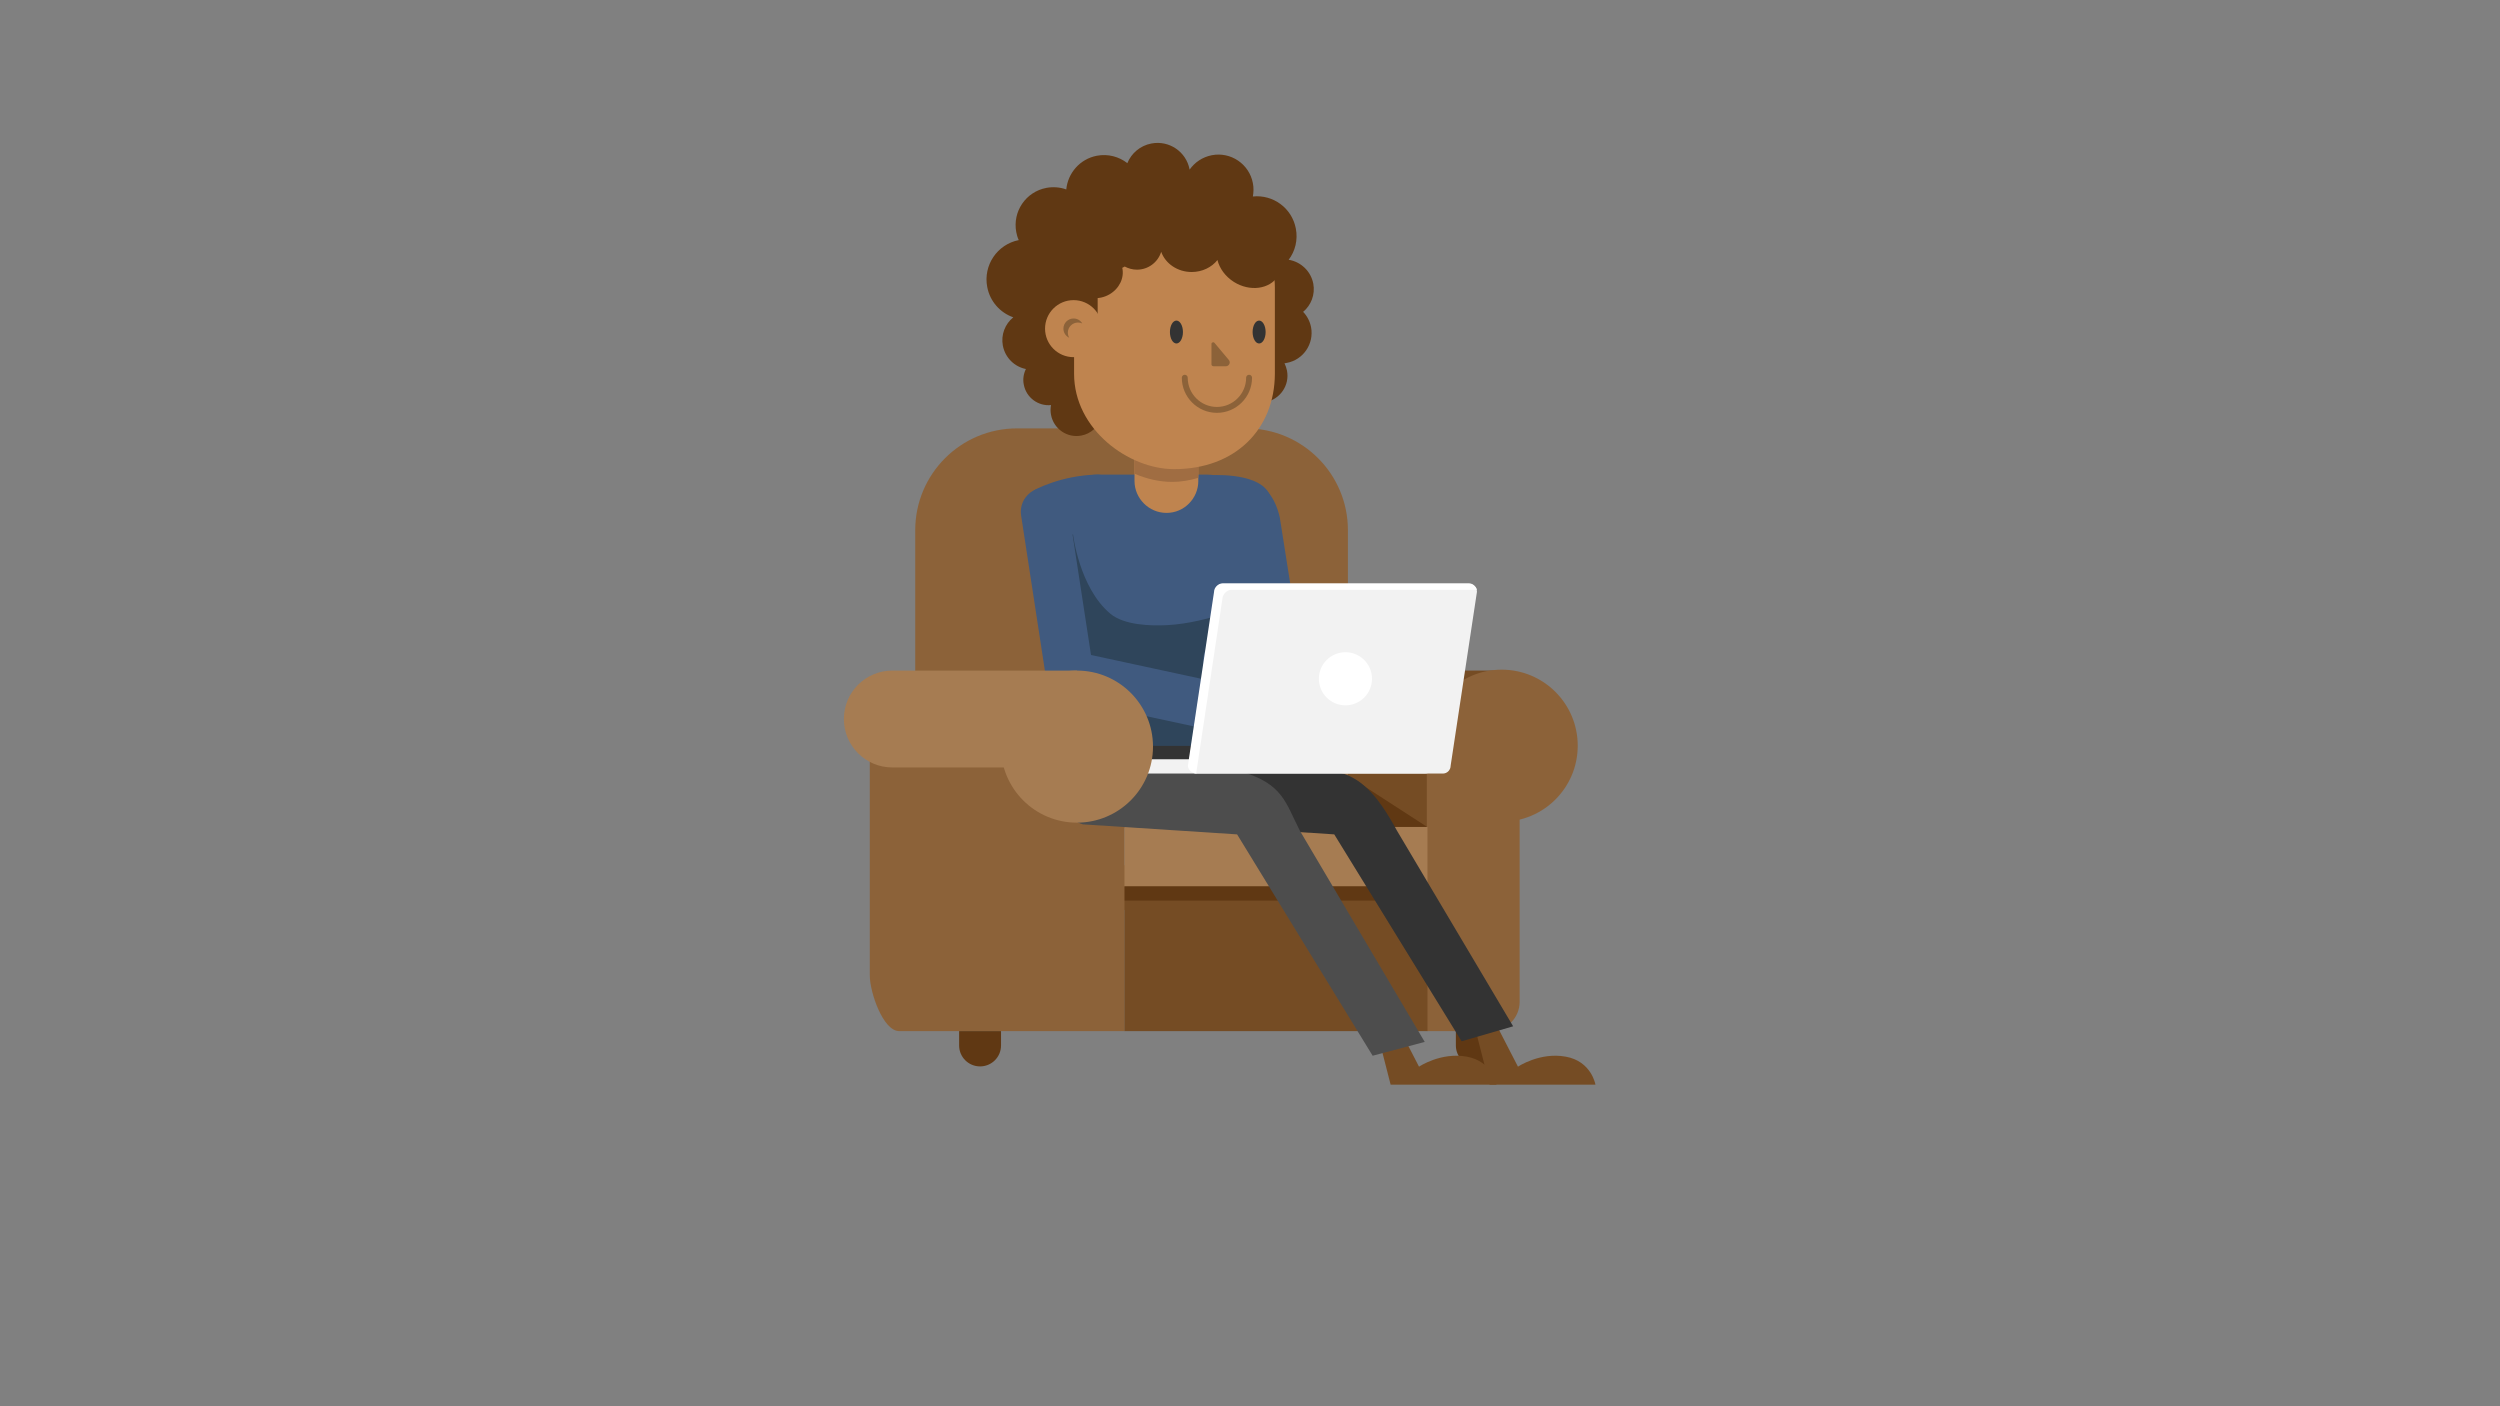 <?xml version="1.0" encoding="utf-8"?>
<!-- Generator: Adobe Illustrator 19.2.0, SVG Export Plug-In . SVG Version: 6.00 Build 0)  -->
<svg version="1.1" id="Layer_1" xmlns="http://www.w3.org/2000/svg" xmlns:xlink="http://www.w3.org/1999/xlink" x="0px" y="0px"
	 viewBox="0 0 1920 1080" style="enable-background:new 0 0 1920 1080;" xml:space="preserve">
<rect x="0" y="0" width="1920" height="1080" fill="#808080" stroke="none"/>
<style type="text/css">
	.st0{fill:#8C6239;}
	.st1{fill:#754C24;}
	.st2{fill:#603813;}
	.st3{fill:#A67C52;}
	.st4{fill:#333333;}
	.st5{fill:#405A7F;}
	.st6{fill:#4D4D4D;}
	.st7{fill:#2F455B;}
	.st8{fill:#F8C09D;}
	.st9{fill:#F2F2F2;}
	.st10{fill:#FFFFFF;}
	.st11{fill:#BF844F;}
	.st12{fill:#A06D42;}
	.st13{fill:none;stroke:#8C6239;stroke-width:4.532;stroke-linecap:round;stroke-miterlimit:10;}
</style>
<g>
	<path class="st0" d="M1035.2,595.7H702.9V407.2c0-43.2,35-78.2,78.2-78.2H957c43.2,0,78.2,35,78.2,78.2V595.7z"/>
	<rect x="1035.2" y="515" class="st1" width="119.1" height="146"/>
	<polygon class="st2" points="1096.7,635.5 790.5,635.5 790.5,595.7 1035.2,595.7 	"/>
	<rect x="790.5" y="664.5" class="st0" width="305.9" height="34.4"/>
	<path class="st0" d="M863.8,791.9H690.6c-12.5,0-22.6-30.1-22.6-42.6V570.7h195.7V791.9z"/>
	<path class="st0" d="M1095.7,791.9h48.8c12.5,0,22.6-10.1,22.6-22.6v-202h-71.3V791.9z"/>
	<circle class="st0" cx="1153.3" cy="572.7" r="58.4"/>
	<path class="st2" d="M752.7,819L752.7,819c-8.9,0-16.1-7.2-16.1-16.1v-11h32.2v11C768.8,811.8,761.6,819,752.7,819z"/>
	<path class="st2" d="M1134.2,819L1134.2,819c-8.9,0-16.1-7.2-16.1-16.1v-11h32.2v11C1150.3,811.8,1143.1,819,1134.2,819z"/>
	<rect x="863.6" y="635.1" class="st3" width="232.7" height="45.6"/>
	<rect x="863.6" y="691.8" class="st1" width="232.7" height="100.1"/>
	<rect x="863.6" y="680.7" class="st2" width="232.7" height="11.1"/>
	<g>
		<rect x="819.4" y="572.1" class="st4" width="141.5" height="29.7"/>
		<path class="st5" d="M842.8,364.5h84.1c18.7,0,33.9,15.2,33.9,33.9v173.6h-152V398.4C808.8,379.7,824,364.5,842.8,364.5z"/>
		<path class="st1" d="M1058,794l10,39h81.3c0,0-3-18-22.9-21.5c-19.8-3.6-36.6,7.7-36.6,7.7l-13-25.2H1058z"/>
		<path class="st1" d="M1134,794l10,39h81.3c0,0-3-18-22.9-21.5c-19.8-3.6-36.6,7.7-36.6,7.7l-15.2-29.5L1134,794z"/>
		<path class="st4" d="M997.7,588.9l-96.3-10.1l-8.8,28.6c-3.3,10.9,2.7,22.4,13.6,25.7l118.5,7.7l97.8,158.9l39.6-11.5L1072.9,638
			c-15.8-28.8-29-43.9-53.5-46.6L997.7,588.9z"/>
		<path class="st6" d="M925.8,589.4l-106.7-10.6l-1.1,28.6c-0.9,14.1,2.7,22.4,13.6,25.7l118.5,7.7l104.1,170l40-10.6L998.3,638
			c-11-21.3-12.7-36.2-46-45.7L925.8,589.4z"/>
		<path class="st7" d="M805.4,415.5l18.7-5.1c0,0,4.7,40.8,28.6,60.9c10.4,8.8,30.9,9.5,43.8,8.8c31.8-1.7,64.2-16.8,64.2-16.8
			l-0.2,109.6l-151.6-0.2L805.4,415.5z"/>
		<path class="st5" d="M984.9,528.9L984.9,528.9c-10.1,1.5-19.5-5.4-21-15.4l-18.5-120.7c-1.5-10.1,5.4-19.5,15.4-21h0
			c10.1-1.5,18.9,11,22.1,25.7l17.4,110.4C1001.9,518,995,527.4,984.9,528.9z"/>
		<path class="st5" d="M925.1,501.1L925.1,501.1c3.3-9.7,13.7-14.8,23.4-11.6l98.3,33.2l-11.8,35l-98.3-33.2
			C927,521.2,921.8,510.8,925.1,501.1z"/>
		<path class="st8" d="M1036.2,553.6c0,0,7.7,4.1,16.7,10.9s10.1,7.6,13.2,9.2c3.1,1.7,8.7-3,2-8.9c-6.7-5.9-4.3-6.5-0.4-4.1
			c3.9,2.4,7.7,5.8,9.9,12.3c2.2,6.5,7.1,11.3,10.2,6.8c3.1-4.4-0.4-8.5-0.4-8.5s5,3.9,7.3,0s0-10.4-1.8-13.7c0,0,4.1-3.7-0.6-8.1
			c-4.7-4.4-11.6-13.4-17.4-17.5s-30.8-1.1-30.8-1.1L1036.2,553.6z"/>
		<path class="st5" d="M823.7,531.9L823.7,531.9c-10.1,1.5-19.5-5.4-21-15.4l-18.5-120.7c-1.5-10.1,5.4-19.5,15.4-21l0,0
			c10.1-1.5,19.5,5.4,21,15.4l18.5,120.7C840.7,521,833.8,530.4,823.7,531.9z"/>
		<path class="st5" d="M793.7,376.7c0,0,20.6-11.7,49-12.2c18.1-0.3-27.7,27.7-27.7,27.7L793.7,376.7z"/>
		<path class="st5" d="M807.1,515.3L807.1,515.3c2.1-10,12-16.3,21.9-14.2L930.4,523l-7.8,36.1l-101.4-21.8
			C811.3,535.1,804.9,525.3,807.1,515.3z"/>
		<path class="st8" d="M923.4,554.9c0,0,8.1,3.3,17.9,9c9.8,5.7,10.9,6.4,14.1,7.7c3.3,1.3,8.3-4,1-9.1c-7.3-5.1-5-5.9-0.8-4
			c4.2,1.9,8.3,4.9,11.2,11.1c2.9,6.2,8.3,10.4,10.9,5.6c2.6-4.8-1.3-8.4-1.3-8.4s5.4,3.3,7.3-0.9s-1.2-10.3-3.3-13.4
			c0,0,3.7-4.1-1.5-8c-5.2-3.9-13.1-12-19.3-15.4c-6.2-3.4-30.7,2.4-30.7,2.4L923.4,554.9z"/>
		<path class="st5" d="M928.3,365c0,0,36.4-2.8,45.9,13.2c8.6,14.3-17.8,22.3-17.8,22.3L928.3,365z"/>
	</g>
	<g>
		<path class="st9" d="M1094.5,594.1H860.4c-3,0-5.5-2.4-5.5-5.5l0,0c0-3,2.4-5.5,5.5-5.5h234.1c3,0,5.5,2.4,5.5,5.5l0,0
			C1099.9,591.7,1097.5,594.1,1094.5,594.1z"/>
		<path class="st9" d="M1108.1,594.1H918.9c-3.3,0-6.1-2.7-6.1-6.1L933,454.5c0-3.3,2.7-6.1,6.1-6.1h189.1c3.3,0,6.1,2.7,6.1,6.1
			L1114.1,588C1114.1,591.4,1111.4,594.1,1108.1,594.1z"/>
		<path class="st10" d="M918.7,593.8L938.8,460c0-3.3,3.4-7,6.7-7h188.7c-0.2-2-2.8-5-6-5H939c-3.3,0-6.6,3.2-6.6,6.5L912.3,588
			c0,3.3,3.3,6,6.6,6h0.5C919.4,594,918.7,593.9,918.7,593.8z"/>
		<circle class="st10" cx="1033.3" cy="521.3" r="20.4"/>
	</g>
	<circle class="st3" cx="827.1" cy="573.4" r="58.4"/>
	<path class="st3" d="M685.3,589.4h141.9V515H685.3c-20.5,0-37.2,16.6-37.2,37.2v0C648.1,572.7,664.7,589.4,685.3,589.4z"/>
	<path class="st11" d="M920.3,369.4c0,13.4-10.9,24.5-24.3,24.5h0h-0.2c-13.4,0-24.5-11.1-24.5-24.5v-21.5h49V369.4z"/>
	<path class="st12" d="M871.3,363.8c9.5,4.1,19.4,6.3,28.9,6.3c6.6,0,13.4-1.1,20.1-3.1v-15.5h-49V363.8z"/>
	<g>
		<path class="st2" d="M1008.6,217.8c-1.9-9.7-9.7-16.8-18.9-18.3c5-6.6,7.2-15.2,5.5-24c-3-15.7-17.4-26.2-33-24.6
			c0.6-3.3,0.7-6.8,0-10.3c-2.8-14.6-16.9-24.2-31.5-21.4c-7.2,1.4-13.2,5.5-17.1,11.1c0-0.1,0-0.1,0-0.2
			c-2.6-13.6-15.7-22.5-29.3-19.9c-8.6,1.6-15.4,7.5-18.5,15.1c-6.4-5-14.8-7.3-23.4-5.7c-13,2.5-22.3,13.3-23.5,25.9
			c-4.7-1.7-10-2.2-15.3-1.2c-15.8,3-26.1,18.2-23.1,34c0.4,2.1,1,4.2,1.9,6.1c-16.6,3.3-27.4,19.4-24.2,36
			c2.1,11.2,10,19.8,20,23.3c-6.3,5.1-9.6,13.4-8,21.8c1.8,9.3,9,16.2,17.7,17.9c-1.8,3.6-2.5,7.9-1.6,12.1
			c1.9,9.9,11.1,16.6,20.9,15.6c-0.5,2.4-0.5,5,0,7.6c2.1,10.8,12.5,17.9,23.3,15.8c7.5-1.4,13.1-6.9,15.3-13.6
			c16.9,7.5,36.1,10.1,55.6,6.4c19.8-3.8,36.9-13.5,49.8-27c4.5,6.5,12.5,10,20.8,8.5c11.2-2.1,18.6-13,16.4-24.2
			c-0.4-2-1.1-3.9-1.9-5.6c0.6-0.1,1.2-0.2,1.8-0.3c12.7-2.4,21-14.7,18.6-27.4c-0.9-4.6-3.1-8.7-6.1-11.8
			C1006.9,234.5,1010.2,226.2,1008.6,217.8z"/>
		<path class="st11" d="M901.7,360.3c-34.9,0-76.8-30.5-76.8-73.2v-66.2c0-34.4,27.9-62.4,62.4-62.4h29.4
			c34.4,0,62.4,27.9,62.4,62.4v66.2C978.9,329.8,948.6,360.3,901.7,360.3z"/>
		<rect x="806.7" y="215.6" class="st2" width="36.3" height="39"/>
		<circle class="st11" cx="824.5" cy="252.4" r="21.9"/>
		<path class="st0" d="M820.1,255.5c0-4.3,3.5-7.8,7.8-7.8c1.2,0,2.3,0.3,3.3,0.7c-1.4-2.3-3.8-3.8-6.7-3.8c-4.3,0-7.8,3.5-7.8,7.8
			c0,3.1,1.8,5.8,4.5,7C820.5,258.3,820.1,256.9,820.1,255.5z"/>
		<ellipse class="st4" cx="903.5" cy="255" rx="5" ry="8.8"/>
		<ellipse class="st4" cx="967" cy="255" rx="5" ry="8.8"/>
		<path class="st0" d="M930.4,264.1V280c0,0.7,0.9,1.3,1.6,1.3h9.4c2.6,0,4-3,2.3-4.9l-10.9-13C932.1,262.4,930.4,262.9,930.4,264.1
			z"/>
		<path class="st13" d="M909.9,290.1c0,13.6,11.1,24.7,24.7,24.7h0c13.6,0,24.7-11.1,24.7-24.7"/>
		<path class="st2" d="M983.1,193.9v-8.5c0-16.8-13.6-30.4-30.4-30.4h-97.1c-16.8,0-30.4,13.6-30.4,30.4v23.3c-1,2.8-1,5.6,0,8.4
			l3.4,6.5c5.5,6,15.2,7.2,23.4,2.5c7.8-4.5,11.6-12.9,9.9-20.4l1.9-1c2.8,1.5,6,2.4,9.4,2.4c8.7,0,16.1-5.7,18.6-13.7
			c3.2,9,12.5,15.5,23.4,15.5c8.1,0,15.4-3.6,19.8-9.2c1.6,6.4,6,12.6,12.6,16.8c12.2,7.7,27.4,5.7,33.9-4.4
			C984.9,206.7,985.1,200.1,983.1,193.9z"/>
	</g>
</g>
</svg>
